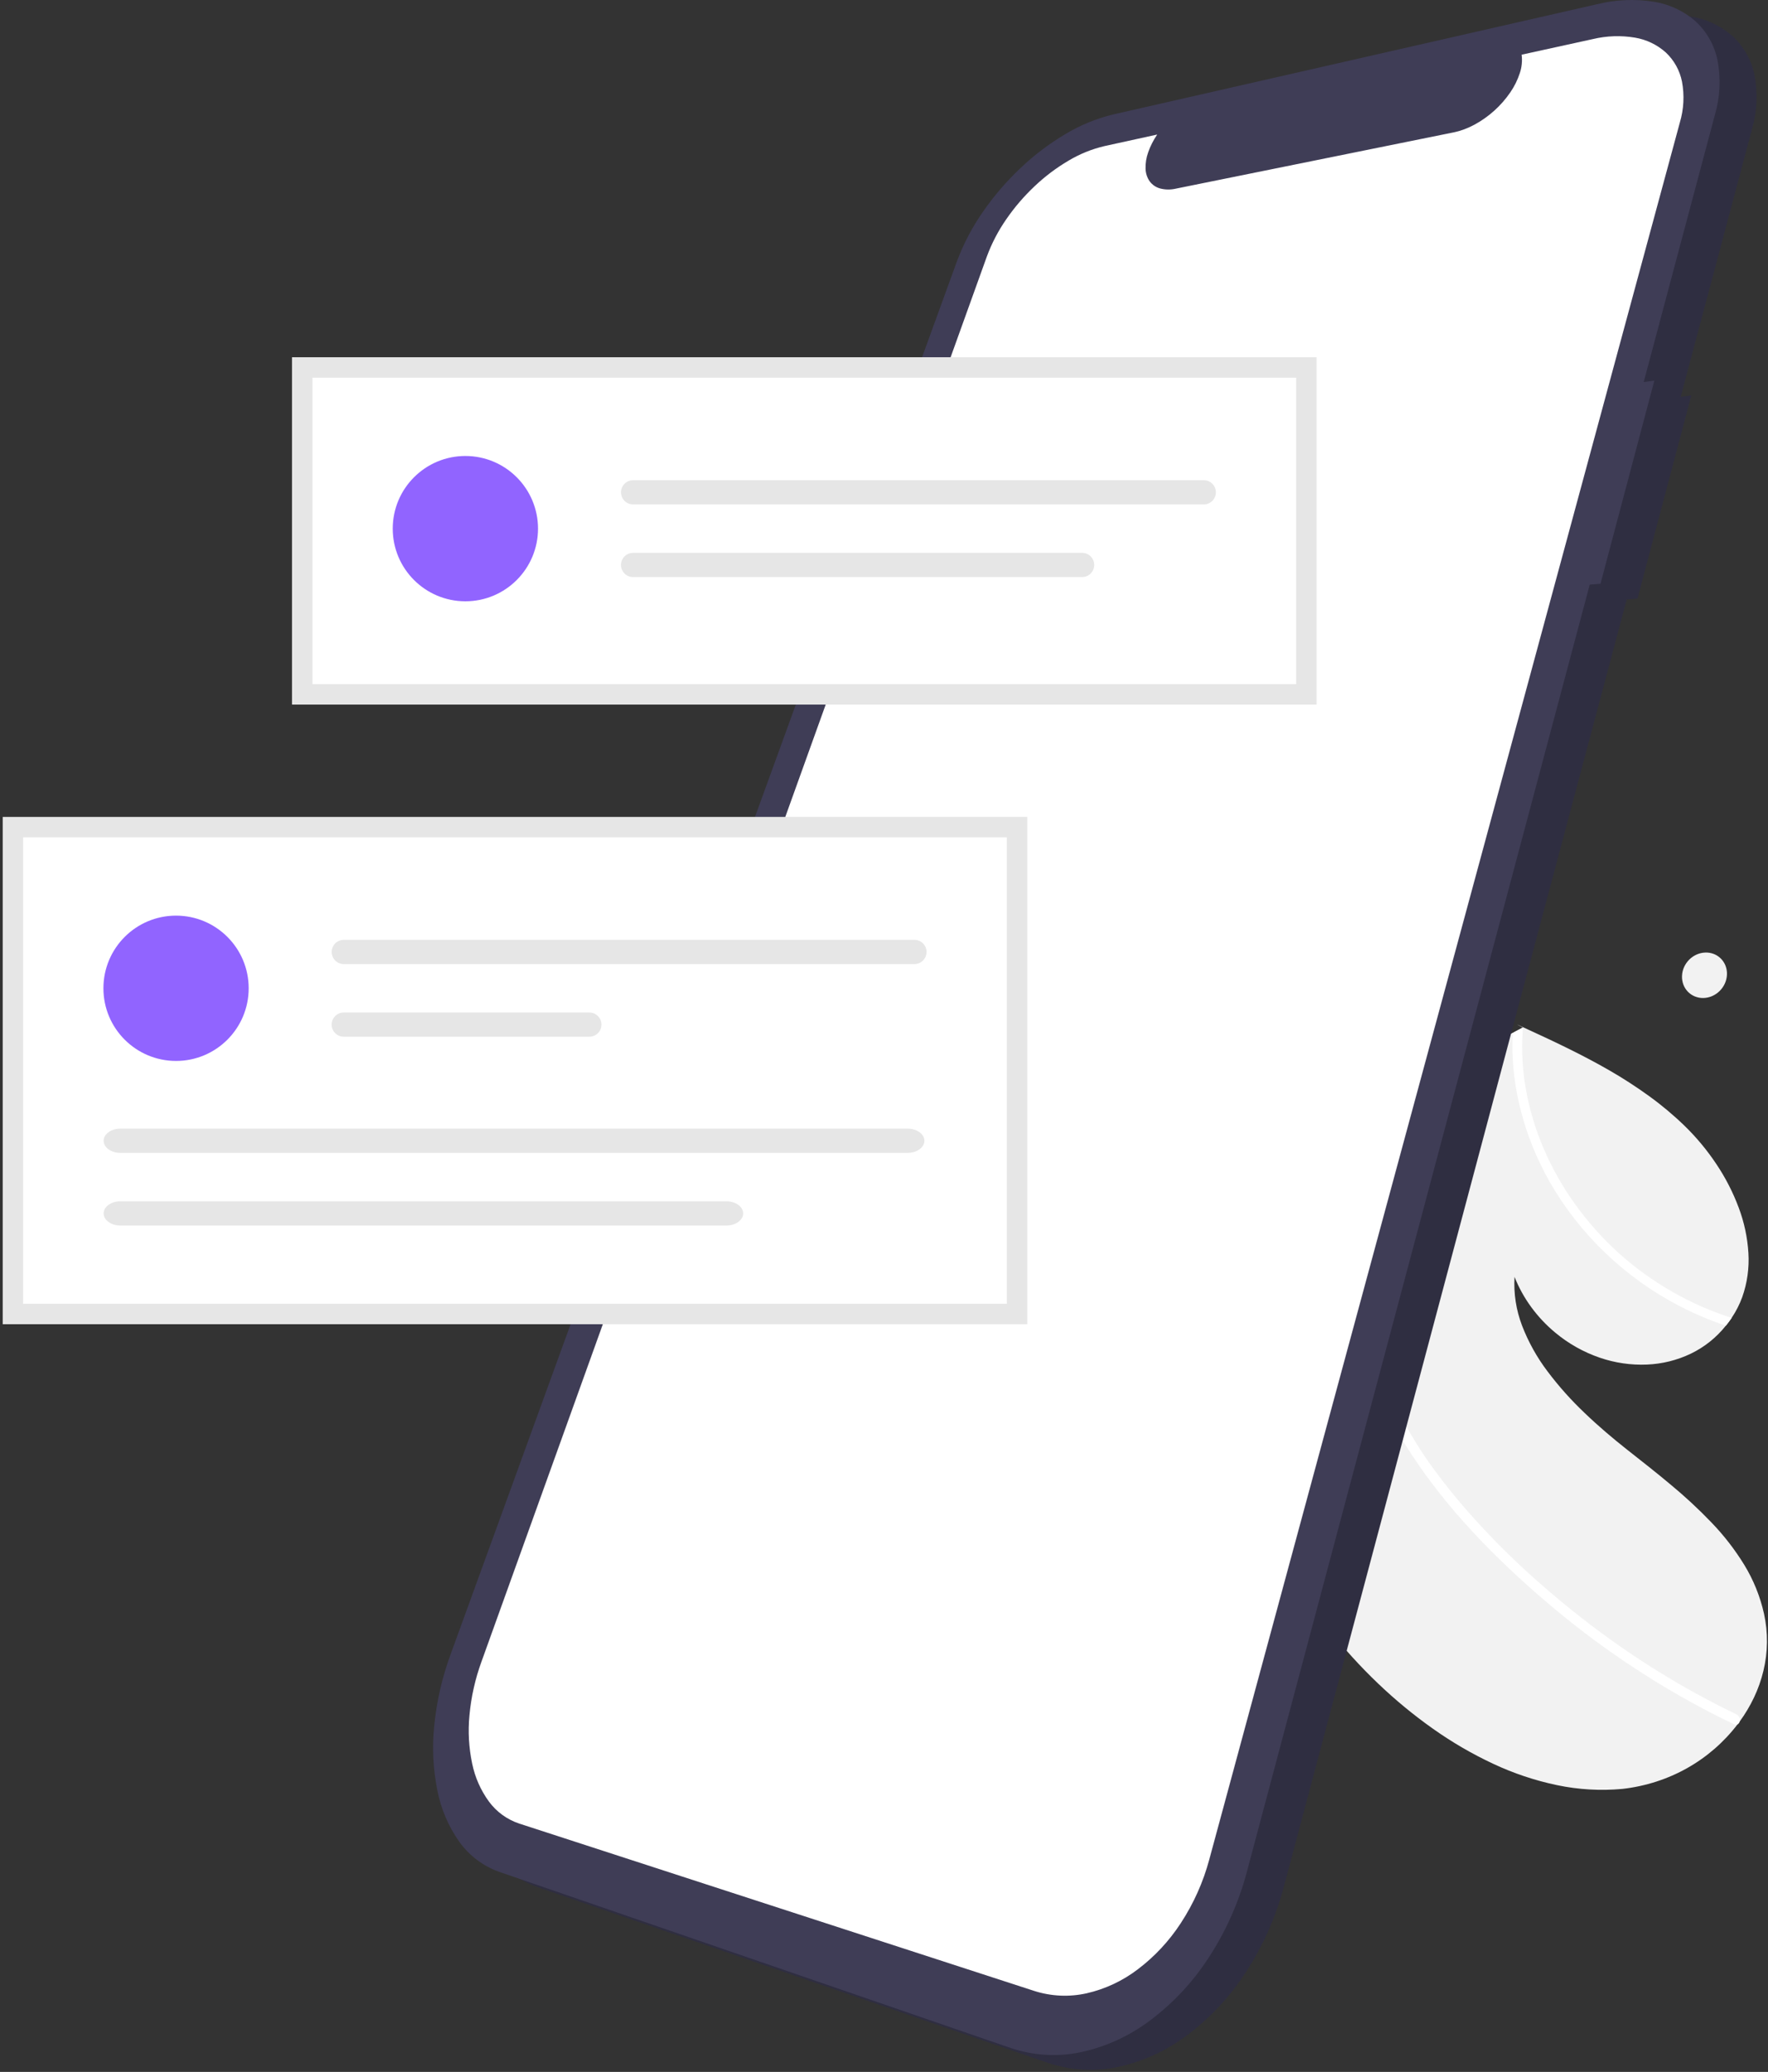 <svg width="478px" height="560px" viewBox="0 0 478 560" version="1.1" xmlns="http://www.w3.org/2000/svg" xmlns:xlink="http://www.w3.org/1999/xlink">
  <rect x="0" y="0" width="478" height="560" fill="#333333" stroke="none"/>
  <g id="Page-1" stroke="none" stroke-width="1" fill="none" fill-rule="evenodd">
    <g transform="translate(0.734, 0)" fill-rule="nonzero">
      <path d="M358.327,440.12 C358.126,439.864 357.926,439.608 357.727,439.351 C357.529,439.095 357.331,438.837 357.134,438.579 C356.937,438.321 356.742,438.063 356.547,437.803 C356.352,437.544 356.157,437.283 355.964,437.02 C355.641,429.499 355.636,422.044 355.951,414.655 C356.258,407.319 356.879,400.071 357.813,392.911 C358.736,385.805 359.959,378.809 361.482,371.922 C362.993,365.088 364.794,358.383 366.884,351.807 C367.122,351.049 367.365,350.294 367.612,349.541 C367.859,348.789 368.11,348.042 368.366,347.3 C368.621,346.554 368.88,345.811 369.144,345.072 C369.408,344.333 369.675,343.596 369.947,342.863 C371.96,337.371 374.176,332.015 376.596,326.793 C378.998,321.607 381.592,316.564 384.379,311.665 C387.144,306.801 390.093,302.086 393.224,297.521 C396.333,292.99 399.615,288.618 403.07,284.404 L403.615,283.742 L404.161,283.085 L404.709,282.431 L405.259,281.781 L405.655,281.314 L406.055,280.849 C406.189,280.694 406.324,280.54 406.459,280.387 C406.594,280.234 406.731,280.082 406.87,279.932 L407.198,279.753 L407.525,279.575 L407.85,279.397 L408.173,279.22 L408.193,279.213 L408.214,279.204 L408.234,279.194 L408.255,279.186 L408.386,279.115 L408.514,279.043 L408.641,278.971 L408.764,278.898 L409.328,278.596 L409.891,278.298 L410.453,278 L411.01,277.7 L410.585,277.487 L409.516,276.955 L409.523,276.951 C409.615,276.99 409.706,277.032 409.796,277.075 C409.887,277.119 409.977,277.161 410.069,277.201 C410.161,277.244 410.251,277.287 410.34,277.329 C410.429,277.372 410.52,277.415 410.611,277.46 L410.714,277.504 L410.819,277.549 L410.924,277.594 C410.96,277.608 410.994,277.625 411.027,277.644 C411.056,277.66 411.087,277.673 411.119,277.684 L411.211,277.723 L411.303,277.762 L411.395,277.802 C415.289,279.586 419.193,281.398 423.046,283.298 C426.9,285.198 430.694,287.178 434.386,289.308 C438.067,291.423 441.635,293.73 445.074,296.219 C448.504,298.695 451.75,301.417 454.788,304.362 C457.992,307.494 460.859,310.953 463.34,314.685 C465.793,318.35 467.811,322.29 469.352,326.423 C470.834,330.358 471.717,334.492 471.972,338.689 C472.218,342.726 471.65,346.771 470.302,350.584 C470.12,351.081 469.924,351.571 469.713,352.054 C469.502,352.538 469.277,353.014 469.039,353.482 C468.8,353.951 468.547,354.411 468.28,354.863 C468.013,355.315 467.733,355.759 467.439,356.195 C467.317,356.377 467.192,356.557 467.064,356.735 C466.936,356.913 466.807,357.09 466.676,357.265 C466.545,357.44 466.412,357.615 466.278,357.789 C466.143,357.963 466.007,358.135 465.87,358.306 C463.32,361.512 460.079,364.1 456.389,365.879 C452.678,367.652 448.646,368.652 444.538,368.818 C440.22,368.998 435.906,368.372 431.818,366.972 C427.433,365.475 423.358,363.189 419.795,360.227 C418.564,359.209 417.396,358.116 416.3,356.954 C415.214,355.802 414.201,354.584 413.266,353.306 C412.339,352.04 411.493,350.716 410.733,349.343 C409.978,347.98 409.313,346.57 408.741,345.121 C408.473,349.622 409.171,354.128 410.79,358.336 C412.498,362.76 414.82,366.921 417.687,370.698 C420.716,374.72 424.076,378.48 427.733,381.94 C431.414,385.471 435.325,388.78 439.188,391.827 C443.05,394.875 447.049,397.992 450.921,401.243 C454.789,404.438 458.471,407.853 461.949,411.469 C465.322,414.962 468.306,418.812 470.847,422.95 C473.344,427.035 475.15,431.504 476.19,436.177 C477.304,441.267 477.247,446.544 476.025,451.609 C475.431,454.074 474.585,456.47 473.5,458.761 C472.406,461.071 471.095,463.272 469.586,465.334 L469.444,465.522 L469.303,465.71 L469.159,465.897 L469.012,466.084 C465.328,470.899 460.703,474.915 455.418,477.887 C452.758,479.382 449.954,480.606 447.049,481.541 C444.075,482.498 441.013,483.157 437.909,483.508 C432.003,484.053 426.049,483.712 420.244,482.497 C414.266,481.245 408.455,479.301 402.928,476.703 C397.213,474.028 391.75,470.845 386.605,467.192 C381.415,463.519 376.501,459.47 371.903,455.078 C370.682,453.914 369.482,452.728 368.304,451.521 C367.127,450.314 365.972,449.087 364.839,447.84 C363.705,446.592 362.596,445.325 361.512,444.039 C360.428,442.753 359.367,441.446 358.327,440.12 Z" id="bfbd69ed-0a30-4239-a70d-8568b89194ba-1258" fill="#F2F2F2"></path>
      <path d="M453.279,352.974 C449.629,351.08 446.119,348.926 442.777,346.53 C436.101,341.744 430.137,336.037 425.063,329.578 C422.547,326.373 420.268,322.989 418.244,319.453 C416.556,316.465 415.057,313.374 413.756,310.198 C412.487,307.099 411.42,303.922 410.561,300.685 C409.723,297.524 409.098,294.31 408.691,291.065 C408.292,287.886 408.116,284.683 408.167,281.48 C408.171,281.299 408.175,281.12 408.179,280.942 C408.183,280.763 408.187,280.584 408.192,280.403 C408.196,280.223 408.203,280.044 408.212,279.868 L408.239,279.336 C408.086,279.457 407.933,279.579 407.78,279.702 L407.323,280.074 L406.869,280.448 L406.416,280.823 L406.125,281.064 L405.833,281.307 L405.542,281.552 L405.255,281.797 L405.651,281.331 L406.058,280.85 C406.192,280.695 406.326,280.541 406.461,280.388 C406.597,280.235 406.734,280.083 406.873,279.933 L407.201,279.754 L407.527,279.576 L407.846,279.399 L408.169,279.221 L408.189,279.215 L408.21,279.205 L408.23,279.195 L408.251,279.188 L408.382,279.116 L408.511,279.045 L408.638,278.972 L408.761,278.9 L409.325,278.598 L409.888,278.3 L410.45,278.002 L411.012,277.704 L410.572,277.486 L409.504,276.953 L409.511,276.949 C409.603,276.988 409.694,277.03 409.784,277.073 C409.874,277.117 409.965,277.159 410.057,277.199 C410.148,277.242 410.239,277.285 410.328,277.327 C410.417,277.37 410.507,277.413 410.598,277.458 L410.701,277.502 L410.806,277.547 L410.912,277.592 C410.947,277.606 410.981,277.623 411.014,277.642 L411.004,277.812 L410.992,277.971 L410.983,278.129 L410.974,278.29 C410.58,283.685 410.861,289.109 411.811,294.435 C412.788,299.917 414.391,305.269 416.59,310.385 C418.861,315.681 421.701,320.715 425.059,325.398 C428.529,330.242 432.504,334.703 436.918,338.705 C441.361,342.678 446.208,346.176 451.378,349.14 C453.932,350.603 456.562,351.93 459.256,353.115 C461.928,354.288 464.661,355.315 467.444,356.192 C467.321,356.373 467.196,356.553 467.068,356.732 C466.941,356.91 466.812,357.087 466.681,357.262 C466.55,357.437 466.417,357.612 466.282,357.785 C466.148,357.959 466.012,358.132 465.874,358.303 C464.801,357.947 463.733,357.569 462.671,357.168 C461.609,356.767 460.553,356.344 459.502,355.9 C458.451,355.455 457.407,354.988 456.37,354.499 C455.333,354.011 454.303,353.502 453.279,352.974 Z" id="a2347809-d406-465d-97ee-6d57ebf46a78-1259" fill="#FFFFFF"></path>
      <path d="M381.029,393.299 C379.834,391.515 378.706,389.697 377.645,387.847 C376.584,385.997 375.592,384.12 374.67,382.218 C373.748,380.315 372.897,378.389 372.116,376.438 C371.335,374.488 370.627,372.52 369.993,370.536 C369.67,369.483 369.371,368.427 369.097,367.367 C368.824,366.307 368.576,365.245 368.354,364.181 C368.132,363.118 367.935,362.052 367.763,360.984 C367.591,359.916 367.445,358.848 367.327,357.782 C367.267,357.285 367.213,356.787 367.165,356.288 C367.117,355.789 367.074,355.291 367.037,354.793 C367,354.294 366.969,353.796 366.943,353.299 C366.917,352.801 366.896,352.304 366.88,351.808 C367.119,351.05 367.361,350.295 367.608,349.543 C367.855,348.791 368.105,348.042 368.36,347.296 C368.615,346.55 368.874,345.807 369.138,345.068 C369.402,344.329 369.67,343.593 369.943,342.859 C369.883,343.473 369.832,344.09 369.79,344.707 C369.748,345.325 369.715,345.945 369.69,346.566 C369.665,347.188 369.649,347.811 369.641,348.436 C369.634,349.06 369.635,349.686 369.645,350.313 C369.644,350.655 369.647,350.997 369.654,351.338 C369.661,351.68 369.67,352.022 369.681,352.363 C369.693,352.705 369.708,353.047 369.726,353.388 C369.744,353.73 369.764,354.072 369.787,354.414 C370.05,358.248 370.651,362.052 371.585,365.78 C372.53,369.554 373.763,373.249 375.273,376.835 C376.812,380.489 378.586,384.039 380.585,387.463 C382.618,390.947 384.841,394.316 387.244,397.556 C389.831,401.053 392.564,404.459 395.446,407.772 C398.327,411.085 401.318,414.308 404.418,417.44 C407.521,420.568 410.714,423.6 413.999,426.536 C417.284,429.471 420.624,432.305 424.019,435.037 C427.495,437.843 431.041,440.542 434.658,443.134 C438.275,445.726 441.951,448.205 445.685,450.57 C449.419,452.934 453.208,455.183 457.053,457.317 C460.899,459.451 464.788,461.463 468.72,463.353 C468.901,463.441 469.064,463.561 469.201,463.708 C469.336,463.852 469.444,464.017 469.523,464.198 C469.601,464.376 469.647,464.566 469.659,464.76 C469.671,464.956 469.645,465.151 469.583,465.337 C469.563,465.417 469.535,465.495 469.499,465.57 C469.464,465.642 469.422,465.711 469.373,465.775 C469.325,465.838 469.27,465.896 469.21,465.949 C469.149,466 469.083,466.045 469.013,466.082 C468.94,466.116 468.862,466.14 468.783,466.154 C468.703,466.169 468.621,466.173 468.54,466.167 C468.457,466.162 468.375,466.146 468.296,466.122 C468.214,466.097 468.135,466.063 468.061,466.021 C467.575,465.788 467.089,465.554 466.603,465.319 C466.118,465.084 465.634,464.848 465.15,464.61 C464.666,464.372 464.183,464.132 463.701,463.889 C463.218,463.647 462.737,463.401 462.255,463.152 C458.247,461.093 454.293,458.911 450.391,456.605 C446.49,454.3 442.648,451.874 438.864,449.327 C435.081,446.782 431.367,444.122 427.721,441.348 C424.075,438.573 420.506,435.689 417.014,432.694 C413.641,429.81 410.311,426.829 407.061,423.747 C403.81,420.665 400.641,417.484 397.591,414.202 C394.54,410.919 391.611,407.537 388.836,404.052 C386.06,400.568 383.448,396.985 381.029,393.299 Z" id="fd435d97-ab67-4bbc-9247-61e184ba81ed-1260" fill="#FFFFFF"></path>
      <path d="M456.535,106.884 L453.664,107.257 L472.914,35.008 C474.332,30.184 474.563,25.088 473.587,20.155 C472.74,16.124 470.645,12.463 467.6,9.69 C464.41,6.917 460.501,5.103 456.325,4.457 C451.238,3.669 446.045,3.902 441.049,5.141 L441.049,5.141 L310.221,34.935 C305.654,36.043 301.284,37.841 297.26,40.267 C292.883,42.869 288.813,45.955 285.126,49.467 C281.332,53.048 277.927,57.019 274.967,61.314 C272.075,65.471 269.718,69.976 267.951,74.722 L267.951,74.722 L131.066,451.221 C128.79,457.412 127.312,463.867 126.666,470.431 C126.067,476.258 126.35,482.143 127.505,487.886 C128.469,492.876 130.483,497.604 133.413,501.757 C136.1,505.533 139.886,508.389 144.255,509.935 L144.255,509.935 L282.483,557.521 C288.623,559.612 295.215,560.004 301.56,558.657 C308.343,557.179 314.722,554.242 320.255,550.048 C326.467,545.38 331.809,539.655 336.037,533.135 C340.719,525.971 344.217,518.101 346.398,509.825 L346.398,509.825 L439.07,162.017 L441.978,161.784 L456.535,106.884 Z" id="e3ba7b84-95ab-4be0-b084-77760c6da15d-1261" fill="#2F2E41"></path>
      <path d="M446.535,102.884 L443.664,103.257 L462.914,31.008 C464.332,26.184 464.563,21.088 463.587,16.155 C462.74,12.124 460.645,8.463 457.6,5.69 C454.41,2.917 450.501,1.103 446.325,0.457 C441.238,-0.331 436.045,-0.098 431.049,1.141 L431.049,1.141 L300.221,30.935 C295.654,32.043 291.284,33.841 287.26,36.267 C282.883,38.869 278.813,41.955 275.126,45.467 C271.332,49.048 267.927,53.019 264.967,57.314 C262.075,61.471 259.718,65.976 257.951,70.722 L257.951,70.722 L121.066,447.221 C118.79,453.412 117.312,459.867 116.666,466.431 C116.067,472.258 116.35,478.143 117.505,483.886 C118.469,488.876 120.483,493.604 123.413,497.757 C126.1,501.533 129.886,504.389 134.255,505.935 L134.255,505.935 L272.483,553.521 C278.623,555.612 285.215,556.004 291.56,554.657 C298.343,553.179 304.722,550.242 310.255,546.048 C316.467,541.38 321.809,535.655 326.037,529.135 C330.719,521.971 334.217,514.101 336.398,505.825 L336.398,505.825 L429.07,158.017 L431.978,157.784 L446.535,102.884 Z" id="b5993d63-c6a8-428b-8f96-914fd0c3ef98-1262" fill="#3F3D56"></path>
      <path d="M429.892,10.568 L410.661,14.781 C410.871,16.445 410.705,18.135 410.176,19.726 C409.577,21.587 408.708,23.351 407.597,24.96 C405.096,28.613 401.759,31.616 397.863,33.719 C397.396,33.967 396.931,34.196 396.468,34.406 C396.004,34.616 395.541,34.807 395.078,34.978 C394.616,35.149 394.158,35.301 393.703,35.432 C393.247,35.563 392.797,35.674 392.353,35.764 L317.163,50.989 C315.768,51.313 314.315,51.297 312.928,50.941 C311.811,50.641 310.825,49.978 310.128,49.055 C309.424,48.064 309.027,46.889 308.986,45.675 C308.928,44.126 309.173,42.581 309.707,41.126 C309.84,40.733 309.992,40.338 310.163,39.94 C310.333,39.542 310.519,39.144 310.721,38.746 C310.921,38.346 311.139,37.948 311.376,37.552 C311.612,37.156 311.862,36.76 312.125,36.365 L297.888,39.484 C294.459,40.288 291.175,41.617 288.152,43.424 C284.848,45.37 281.777,47.685 278.996,50.324 C276.129,53.02 273.558,56.015 271.326,59.256 C269.149,62.388 267.38,65.784 266.061,69.363 L129.433,449.134 C127.733,453.801 126.642,458.667 126.187,463.612 C125.765,467.977 126.014,472.382 126.924,476.672 C127.681,480.38 129.229,483.882 131.461,486.938 C133.507,489.711 136.359,491.783 139.628,492.873 L139.628,492.873 L278.873,538.111 C283.467,539.584 288.371,539.804 293.079,538.748 C298.092,537.6 302.801,535.391 306.889,532.269 C311.46,528.807 315.396,524.578 318.521,519.769 C321.978,514.487 324.573,508.689 326.208,502.591 L326.208,502.591 L453.434,33.109 C454.501,29.525 454.699,25.738 454.011,22.063 C453.413,19.051 451.89,16.301 449.654,14.196 C447.31,12.092 444.417,10.697 441.311,10.175 C437.517,9.538 433.633,9.672 429.892,10.568 L429.892,10.568 Z" id="f76bb9a3-d246-4a39-a954-55c4fdcd575d-1263" fill="#FFFFFF"></path>
      <polygon id="Path" fill="#FFFFFF" points="355.217 190.432 78.221 190.432 78.221 96.566 355.217 96.566"></polygon>
      <rect id="Rectangle" fill="#FFFFFF" x="2.761" y="223.561" width="271.474" height="131.596"></rect>
      <circle id="Oval" fill="#9164ff" cx="46.863" cy="267.117" r="19.637"></circle>
      <path d="M92.215,254.026 C90.407,254.026 88.942,255.491 88.942,257.299 C88.942,259.106 90.407,260.571 92.215,260.571 L246.504,260.571 C248.308,260.567 249.768,259.103 249.768,257.299 C249.768,255.494 248.308,254.03 246.504,254.026 L92.215,254.026 Z" id="Path" fill="#E6E6E6"></path>
      <path d="M92.215,273.662 C91.044,273.658 89.961,274.28 89.373,275.292 C88.786,276.304 88.783,277.552 89.366,278.567 C89.95,279.581 91.031,280.207 92.201,280.208 L158.606,280.208 C159.775,280.208 160.855,279.584 161.44,278.572 C162.025,277.559 162.025,276.311 161.44,275.299 C160.855,274.286 159.775,273.662 158.606,273.662 L92.215,273.662 Z" id="Path" fill="#E6E6E6"></path>
      <path d="M31.801,305.056 C29.312,305.056 27.286,306.524 27.286,308.329 C27.286,310.133 29.312,311.602 31.801,311.602 L244.672,311.602 C247.162,311.602 249.188,310.133 249.188,308.329 C249.188,306.524 247.162,305.056 244.672,305.056 L31.801,305.056 Z" id="Path" fill="#E6E6E6"></path>
      <path d="M31.801,324.693 C29.312,324.693 27.286,326.161 27.286,327.965 C27.286,329.77 29.312,331.238 31.801,331.238 L195.672,331.238 C198.162,331.238 200.188,329.77 200.188,327.965 C200.188,326.161 198.162,324.693 195.672,324.693 L31.801,324.693 Z" id="Path" fill="#E6E6E6"></path>
      <path d="M276.996,357.918 L-5.68434189e-14,357.918 L-5.68434189e-14,220.8 L276.996,220.8 L276.996,357.918 Z M5.522,352.396 L271.474,352.396 L271.474,226.322 L5.522,226.322 L5.522,352.396 Z" id="Shape" fill="#E6E6E6"></path>
      <circle id="Oval" fill="#9164ff" cx="125.085" cy="142.883" r="19.637"></circle>
      <path d="M170.436,129.792 C168.629,129.792 167.163,131.257 167.163,133.065 C167.163,134.872 168.629,136.337 170.436,136.337 L324.725,136.337 C326.529,136.333 327.99,134.869 327.99,133.065 C327.99,131.26 326.529,129.796 324.725,129.792 L170.436,129.792 Z" id="Path" fill="#E6E6E6"></path>
      <path d="M170.436,149.428 C169.266,149.424 168.182,150.046 167.595,151.058 C167.007,152.07 167.004,153.318 167.588,154.333 C168.171,155.347 169.252,155.973 170.422,155.974 L291.827,155.974 C293.635,155.974 295.1,154.509 295.1,152.701 C295.1,150.894 293.635,149.428 291.827,149.428 L170.436,149.428 Z" id="Path" fill="#E6E6E6"></path>
      <path d="M355.217,190.432 L78.221,190.432 L78.221,96.566 L355.217,96.566 L355.217,190.432 Z M83.743,184.911 L349.696,184.911 L349.696,102.088 L83.743,102.088 L83.743,184.911 Z" id="Shape" fill="#E6E6E6"></path>
      <path d="M460.312,257.458 C461.114,257.427 461.914,257.564 462.66,257.858 C463.369,258.142 464.011,258.57 464.547,259.113 C465.085,259.661 465.505,260.312 465.781,261.028 C466.072,261.787 466.205,262.598 466.171,263.41 C466.139,264.244 465.945,265.063 465.6,265.822 C465.264,266.567 464.795,267.245 464.216,267.822 C463.642,268.397 462.968,268.862 462.226,269.194 C461.474,269.532 460.662,269.718 459.837,269.74 C459.035,269.765 458.236,269.621 457.491,269.319 C456.786,269.031 456.148,268.601 455.616,268.054 C455.083,267.506 454.668,266.854 454.396,266.138 C454.11,265.382 453.981,264.575 454.016,263.767 C454.05,262.938 454.243,262.123 454.585,261.367 C454.92,260.63 455.385,259.958 455.957,259.385 C456.527,258.812 457.197,258.347 457.933,258.012 C458.682,257.673 459.491,257.485 460.312,257.458 Z" id="ecbdc040-0b9a-4be9-8952-5ef77de340c4-1264" fill="#F2F2F2"></path>
    </g>
  </g>
</svg>

